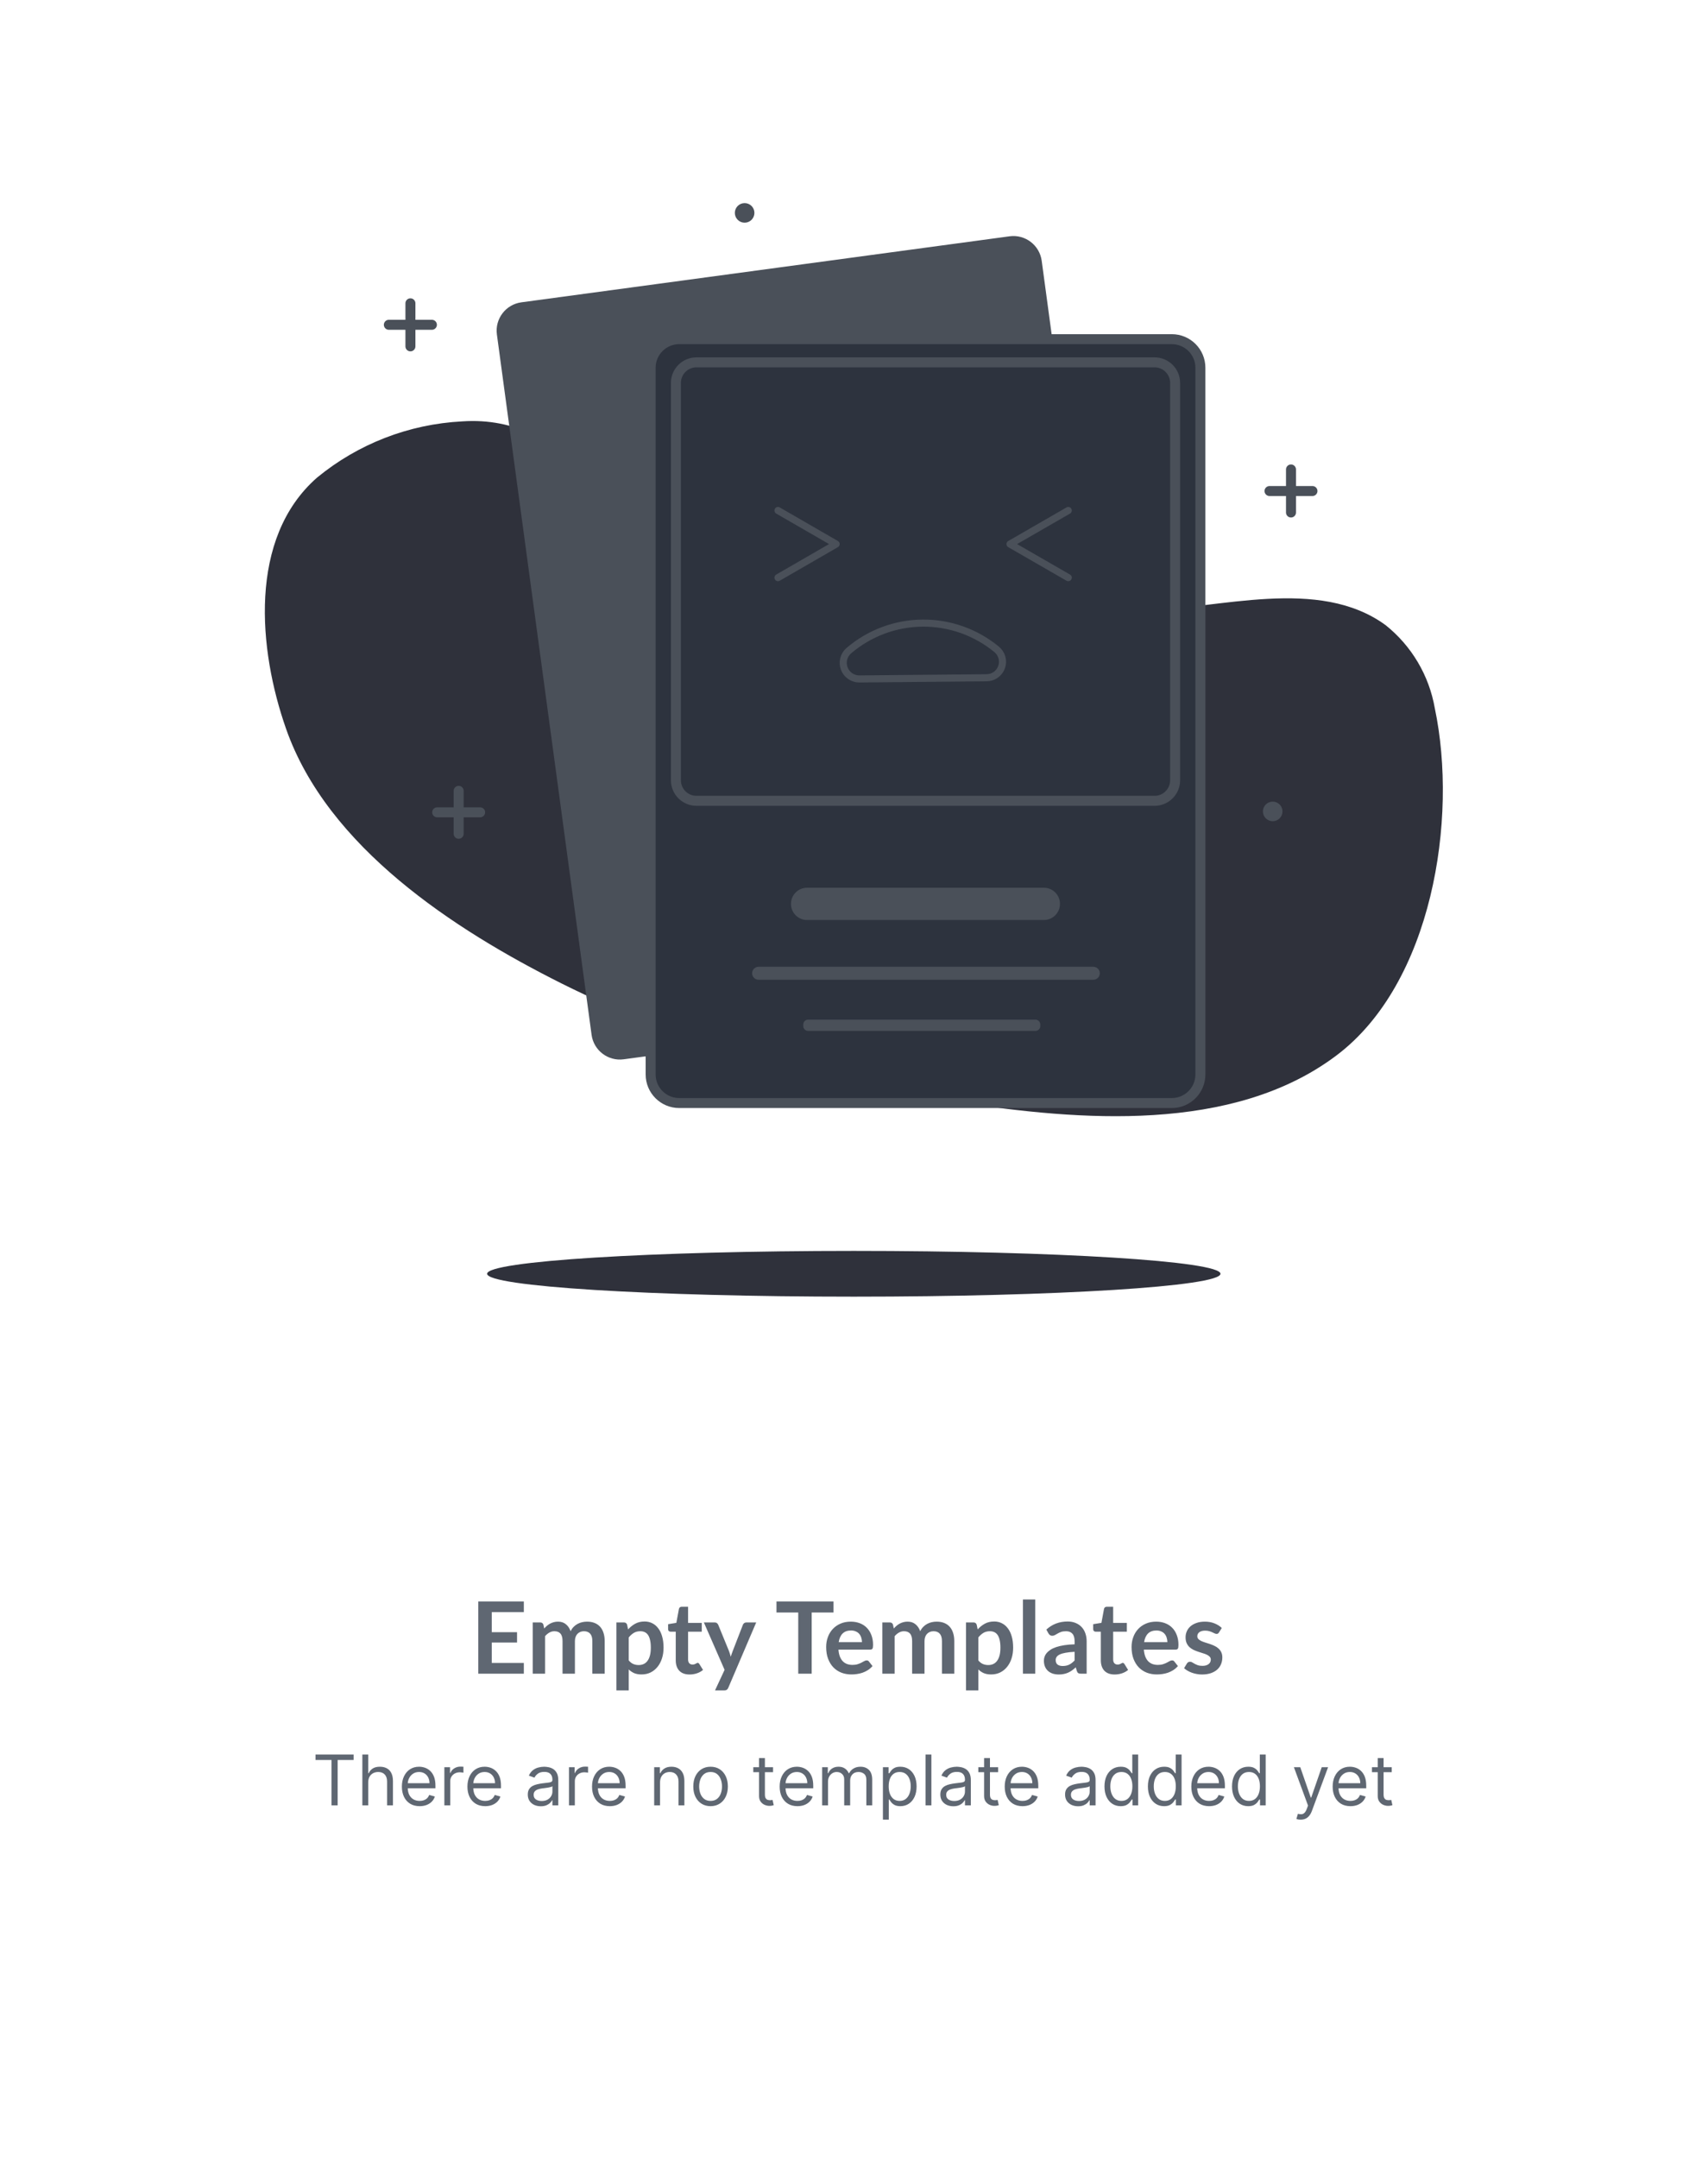<svg width="171" height="216" viewBox="0 0 171 216" fill="none" xmlns="http://www.w3.org/2000/svg">
<path d="M129.25 46.99V51.3" stroke="#4A5059" stroke-linecap="round" stroke-linejoin="round"/>
<path d="M127.1 49.15H131.4" stroke="#4A5059" stroke-linecap="round" stroke-linejoin="round"/>
<path d="M41.09 30.36V34.67" stroke="#4A5059" stroke-linecap="round" stroke-linejoin="round"/>
<path d="M38.93 32.51H43.24" stroke="#4A5059" stroke-linecap="round" stroke-linejoin="round"/>
<path d="M74.55 22.29C75.091 22.29 75.53 21.851 75.53 21.31C75.53 20.769 75.091 20.33 74.55 20.33C74.009 20.33 73.57 20.769 73.57 21.31C73.57 21.851 74.009 22.29 74.55 22.29Z" fill="#4A5059"/>
<path d="M105.97 61.25C97.59 61.25 89.08 60.92 81.11 58.7C73.29 56.5 66.15 52.32 59.71 47.5C55.51 44.32 51.71 41.8 46.26 42.18C40.947 42.454 35.861 44.423 31.75 47.8C24.82 53.86 25.87 65.07 28.64 72.95C32.8 84.82 45.5 93.07 56.22 98.44C68.65 104.65 82.3 108.26 96 110.33C108 112.16 123.41 113.48 133.81 105.64C143.37 98.44 145.99 82 143.65 70.9C143.081 67.619 141.331 64.659 138.73 62.58C132.02 57.67 122.02 60.95 114.48 61.11C111.68 61.17 108.83 61.24 105.97 61.25Z" fill="#272933" fill-opacity="0.96"/>
<path d="M85.48 129.79C105.754 129.79 122.19 128.765 122.19 127.5C122.19 126.235 105.754 125.21 85.48 125.21C65.206 125.21 48.77 126.235 48.77 127.5C48.77 128.765 65.206 129.79 85.48 129.79Z" fill="#272933" fill-opacity="0.96"/>
<path d="M101.075 23.653L52.199 30.261C50.634 30.473 49.537 31.913 49.748 33.478L59.227 103.58C59.438 105.146 60.879 106.243 62.444 106.031L111.319 99.423C112.884 99.212 113.982 97.771 113.77 96.206L104.292 26.104C104.08 24.538 102.64 23.441 101.075 23.653Z" fill="#4A5059"/>
<path d="M117.32 33.95H68C66.421 33.95 65.14 35.23 65.14 36.81V107.55C65.14 109.129 66.421 110.41 68 110.41H117.32C118.9 110.41 120.18 109.129 120.18 107.55V36.81C120.18 35.23 118.9 33.95 117.32 33.95Z" fill="#2D333E" stroke="#4A5059" stroke-miterlimit="10"/>
<path d="M104.51 88.86H80.8C79.911 88.86 79.19 89.581 79.19 90.47V90.48C79.19 91.369 79.911 92.09 80.8 92.09H104.51C105.399 92.09 106.12 91.369 106.12 90.48V90.47C106.12 89.581 105.399 88.86 104.51 88.86Z" fill="#4A5059"/>
<path d="M103.66 102.06H80.91C80.639 102.06 80.42 102.279 80.42 102.55V102.7C80.42 102.971 80.639 103.19 80.91 103.19H103.66C103.931 103.19 104.15 102.971 104.15 102.7V102.55C104.15 102.279 103.931 102.06 103.66 102.06Z" fill="#4A5059"/>
<path d="M109.46 96.77H75.95C75.591 96.77 75.3 97.061 75.3 97.42C75.3 97.779 75.591 98.07 75.95 98.07H109.46C109.819 98.07 110.11 97.779 110.11 97.42C110.11 97.061 109.819 96.77 109.46 96.77Z" fill="#4A5059"/>
<path d="M115.59 36.27H69.73C68.592 36.27 67.67 37.192 67.67 38.33V78.1C67.67 79.238 68.592 80.16 69.73 80.16H115.59C116.728 80.16 117.65 79.238 117.65 78.1V38.33C117.65 37.192 116.728 36.27 115.59 36.27Z" fill="#2D333E" stroke="#4A5059" stroke-miterlimit="10"/>
<path d="M98.78 67.84C99.109 67.838 99.43 67.734 99.698 67.543C99.966 67.351 100.169 67.082 100.278 66.772C100.387 66.461 100.398 66.124 100.309 65.807C100.22 65.49 100.035 65.208 99.78 65C97.692 63.278 95.063 62.347 92.356 62.371C89.65 62.395 87.038 63.371 84.98 65.13C84.73 65.345 84.553 65.631 84.471 65.951C84.389 66.27 84.407 66.606 84.523 66.915C84.638 67.223 84.846 67.489 85.117 67.676C85.388 67.863 85.71 67.962 86.04 67.96L98.78 67.84Z" stroke="#4A5059" stroke-width="0.71" stroke-linecap="round" stroke-linejoin="round"/>
<path d="M106.95 57.82L101.12 54.46L106.95 51.1" stroke="#4A5059" stroke-width="0.71" stroke-linecap="round" stroke-linejoin="round"/>
<path d="M77.89 57.82L83.71 54.46L77.89 51.1" stroke="#4A5059" stroke-width="0.71" stroke-linecap="round" stroke-linejoin="round"/>
<path d="M45.92 79.16V83.46" stroke="#4A5059" stroke-linecap="round" stroke-linejoin="round"/>
<path d="M43.77 81.31H48.07" stroke="#4A5059" stroke-linecap="round" stroke-linejoin="round"/>
<path d="M127.42 82.2C127.961 82.2 128.4 81.761 128.4 81.22C128.4 80.679 127.961 80.24 127.42 80.24C126.879 80.24 126.44 80.679 126.44 81.22C126.44 81.761 126.879 82.2 127.42 82.2Z" fill="#4A5059"/>
<path d="M49.235 161.37V163.375H51.765V164.41H49.235V166.455H52.445V167.53H47.885V160.3H52.445V161.37H49.235ZM53.334 167.53V162.4H54.09C54.249 162.4 54.355 162.475 54.404 162.625L54.484 163.005C54.575 162.905 54.668 162.813 54.764 162.73C54.864 162.647 54.969 162.575 55.08 162.515C55.193 162.455 55.313 162.408 55.44 162.375C55.569 162.338 55.711 162.32 55.864 162.32C56.188 162.32 56.453 162.408 56.66 162.585C56.87 162.758 57.026 162.99 57.13 163.28C57.209 163.11 57.309 162.965 57.429 162.845C57.55 162.722 57.681 162.622 57.825 162.545C57.968 162.468 58.12 162.412 58.279 162.375C58.443 162.338 58.606 162.32 58.77 162.32C59.053 162.32 59.304 162.363 59.525 162.45C59.745 162.537 59.929 162.663 60.08 162.83C60.23 162.997 60.343 163.2 60.419 163.44C60.499 163.68 60.539 163.955 60.539 164.265V167.53H59.304V164.265C59.304 163.938 59.233 163.693 59.09 163.53C58.946 163.363 58.736 163.28 58.459 163.28C58.333 163.28 58.215 163.302 58.105 163.345C57.998 163.388 57.903 163.452 57.819 163.535C57.739 163.615 57.676 163.717 57.63 163.84C57.583 163.963 57.559 164.105 57.559 164.265V167.53H56.319V164.265C56.319 163.922 56.249 163.672 56.109 163.515C55.973 163.358 55.771 163.28 55.505 163.28C55.325 163.28 55.156 163.325 54.999 163.415C54.846 163.502 54.703 163.622 54.569 163.775V167.53H53.334ZM62.948 166.2C63.088 166.37 63.24 166.49 63.403 166.56C63.57 166.63 63.75 166.665 63.943 166.665C64.13 166.665 64.298 166.63 64.448 166.56C64.598 166.49 64.725 166.383 64.828 166.24C64.935 166.097 65.017 165.917 65.073 165.7C65.13 165.48 65.158 165.222 65.158 164.925C65.158 164.625 65.133 164.372 65.083 164.165C65.037 163.955 64.968 163.785 64.878 163.655C64.788 163.525 64.678 163.43 64.548 163.37C64.422 163.31 64.277 163.28 64.113 163.28C63.857 163.28 63.638 163.335 63.458 163.445C63.278 163.552 63.108 163.703 62.948 163.9V166.2ZM62.883 163.1C63.093 162.863 63.332 162.672 63.598 162.525C63.865 162.378 64.178 162.305 64.538 162.305C64.818 162.305 65.073 162.363 65.303 162.48C65.537 162.597 65.737 162.767 65.903 162.99C66.073 163.21 66.203 163.483 66.293 163.81C66.387 164.133 66.433 164.505 66.433 164.925C66.433 165.308 66.382 165.663 66.278 165.99C66.175 166.317 66.027 166.6 65.833 166.84C65.643 167.08 65.412 167.268 65.138 167.405C64.868 167.538 64.565 167.605 64.228 167.605C63.942 167.605 63.697 167.562 63.493 167.475C63.29 167.385 63.108 167.262 62.948 167.105V169.205H61.713V162.4H62.468C62.628 162.4 62.733 162.475 62.783 162.625L62.883 163.1ZM69.039 167.61C68.592 167.61 68.249 167.485 68.009 167.235C67.772 166.982 67.654 166.633 67.654 166.19V163.325H67.129C67.062 163.325 67.005 163.303 66.959 163.26C66.912 163.217 66.889 163.152 66.889 163.065V162.575L67.714 162.44L67.974 161.04C67.99 160.973 68.022 160.922 68.069 160.885C68.115 160.848 68.175 160.83 68.249 160.83H68.889V162.445H70.259V163.325H68.889V166.105C68.889 166.265 68.927 166.39 69.004 166.48C69.084 166.57 69.192 166.615 69.329 166.615C69.405 166.615 69.469 166.607 69.519 166.59C69.572 166.57 69.617 166.55 69.654 166.53C69.694 166.51 69.729 166.492 69.759 166.475C69.789 166.455 69.819 166.445 69.849 166.445C69.885 166.445 69.915 166.455 69.939 166.475C69.962 166.492 69.987 166.518 70.014 166.555L70.384 167.155C70.204 167.305 69.997 167.418 69.764 167.495C69.53 167.572 69.289 167.61 69.039 167.61ZM75.709 162.4L72.914 168.94C72.878 169.027 72.829 169.092 72.769 169.135C72.713 169.182 72.624 169.205 72.504 169.205H71.584L72.544 167.145L70.469 162.4H71.554C71.651 162.4 71.726 162.423 71.779 162.47C71.836 162.517 71.878 162.57 71.904 162.63L72.994 165.29C73.031 165.38 73.061 165.47 73.084 165.56C73.111 165.65 73.136 165.742 73.159 165.835C73.189 165.742 73.219 165.65 73.249 165.56C73.279 165.467 73.313 165.375 73.349 165.285L74.379 162.63C74.406 162.563 74.449 162.508 74.509 162.465C74.573 162.422 74.643 162.4 74.719 162.4H75.709ZM83.443 161.405H81.263V167.53H79.918V161.405H77.738V160.3H83.443V161.405ZM86.298 164.375C86.298 164.215 86.274 164.065 86.228 163.925C86.184 163.782 86.118 163.657 86.028 163.55C85.938 163.443 85.823 163.36 85.683 163.3C85.546 163.237 85.386 163.205 85.203 163.205C84.846 163.205 84.564 163.307 84.358 163.51C84.154 163.713 84.024 164.002 83.968 164.375H86.298ZM83.943 165.12C83.963 165.383 84.009 165.612 84.083 165.805C84.156 165.995 84.253 166.153 84.373 166.28C84.493 166.403 84.634 166.497 84.798 166.56C84.964 166.62 85.148 166.65 85.348 166.65C85.548 166.65 85.719 166.627 85.863 166.58C86.009 166.533 86.136 166.482 86.243 166.425C86.353 166.368 86.448 166.317 86.528 166.27C86.611 166.223 86.691 166.2 86.768 166.2C86.871 166.2 86.948 166.238 86.998 166.315L87.353 166.765C87.216 166.925 87.063 167.06 86.893 167.17C86.723 167.277 86.544 167.363 86.358 167.43C86.174 167.493 85.986 167.538 85.793 167.565C85.603 167.592 85.418 167.605 85.238 167.605C84.881 167.605 84.549 167.547 84.243 167.43C83.936 167.31 83.669 167.135 83.443 166.905C83.216 166.672 83.038 166.385 82.908 166.045C82.778 165.702 82.713 165.305 82.713 164.855C82.713 164.505 82.769 164.177 82.883 163.87C82.996 163.56 83.158 163.292 83.368 163.065C83.581 162.835 83.839 162.653 84.143 162.52C84.449 162.387 84.794 162.32 85.178 162.32C85.501 162.32 85.799 162.372 86.073 162.475C86.346 162.578 86.581 162.73 86.778 162.93C86.974 163.127 87.128 163.37 87.238 163.66C87.351 163.947 87.408 164.275 87.408 164.645C87.408 164.832 87.388 164.958 87.348 165.025C87.308 165.088 87.231 165.12 87.118 165.12H83.943ZM88.335 167.53V162.4H89.09C89.249 162.4 89.355 162.475 89.404 162.625L89.484 163.005C89.575 162.905 89.668 162.813 89.764 162.73C89.865 162.647 89.969 162.575 90.079 162.515C90.193 162.455 90.313 162.408 90.439 162.375C90.57 162.338 90.711 162.32 90.865 162.32C91.188 162.32 91.453 162.408 91.659 162.585C91.87 162.758 92.026 162.99 92.129 163.28C92.21 163.11 92.309 162.965 92.43 162.845C92.549 162.722 92.681 162.622 92.825 162.545C92.968 162.468 93.12 162.412 93.279 162.375C93.443 162.338 93.606 162.32 93.769 162.32C94.053 162.32 94.305 162.363 94.525 162.45C94.745 162.537 94.93 162.663 95.079 162.83C95.23 162.997 95.343 163.2 95.419 163.44C95.499 163.68 95.54 163.955 95.54 164.265V167.53H94.305V164.265C94.305 163.938 94.233 163.693 94.09 163.53C93.946 163.363 93.736 163.28 93.46 163.28C93.333 163.28 93.215 163.302 93.105 163.345C92.998 163.388 92.903 163.452 92.82 163.535C92.74 163.615 92.676 163.717 92.629 163.84C92.583 163.963 92.559 164.105 92.559 164.265V167.53H91.32V164.265C91.32 163.922 91.249 163.672 91.109 163.515C90.973 163.358 90.771 163.28 90.504 163.28C90.325 163.28 90.156 163.325 89.999 163.415C89.846 163.502 89.703 163.622 89.57 163.775V167.53H88.335ZM97.948 166.2C98.088 166.37 98.24 166.49 98.403 166.56C98.57 166.63 98.75 166.665 98.943 166.665C99.13 166.665 99.298 166.63 99.448 166.56C99.598 166.49 99.725 166.383 99.828 166.24C99.935 166.097 100.017 165.917 100.073 165.7C100.13 165.48 100.158 165.222 100.158 164.925C100.158 164.625 100.133 164.372 100.083 164.165C100.037 163.955 99.968 163.785 99.878 163.655C99.788 163.525 99.678 163.43 99.548 163.37C99.422 163.31 99.277 163.28 99.113 163.28C98.857 163.28 98.638 163.335 98.458 163.445C98.278 163.552 98.108 163.703 97.948 163.9V166.2ZM97.883 163.1C98.093 162.863 98.332 162.672 98.598 162.525C98.865 162.378 99.178 162.305 99.538 162.305C99.818 162.305 100.073 162.363 100.303 162.48C100.537 162.597 100.737 162.767 100.903 162.99C101.073 163.21 101.203 163.483 101.293 163.81C101.387 164.133 101.433 164.505 101.433 164.925C101.433 165.308 101.382 165.663 101.278 165.99C101.175 166.317 101.027 166.6 100.833 166.84C100.643 167.08 100.412 167.268 100.138 167.405C99.868 167.538 99.565 167.605 99.228 167.605C98.942 167.605 98.697 167.562 98.493 167.475C98.29 167.385 98.108 167.262 97.948 167.105V169.205H96.713V162.4H97.468C97.628 162.4 97.733 162.475 97.783 162.625L97.883 163.1ZM103.647 160.1V167.53H102.412V160.1H103.647ZM107.587 165.34C107.231 165.357 106.931 165.388 106.687 165.435C106.444 165.478 106.249 165.535 106.102 165.605C105.956 165.675 105.851 165.757 105.787 165.85C105.724 165.943 105.692 166.045 105.692 166.155C105.692 166.372 105.756 166.527 105.882 166.62C106.012 166.713 106.181 166.76 106.387 166.76C106.641 166.76 106.859 166.715 107.042 166.625C107.229 166.532 107.411 166.392 107.587 166.205V165.34ZM104.757 163.115C105.347 162.575 106.057 162.305 106.887 162.305C107.187 162.305 107.456 162.355 107.692 162.455C107.929 162.552 108.129 162.688 108.292 162.865C108.456 163.038 108.579 163.247 108.662 163.49C108.749 163.733 108.792 164 108.792 164.29V167.53H108.232C108.116 167.53 108.026 167.513 107.962 167.48C107.899 167.443 107.849 167.372 107.812 167.265L107.702 166.895C107.572 167.012 107.446 167.115 107.322 167.205C107.199 167.292 107.071 167.365 106.937 167.425C106.804 167.485 106.661 167.53 106.507 167.56C106.357 167.593 106.191 167.61 106.007 167.61C105.791 167.61 105.591 167.582 105.407 167.525C105.224 167.465 105.066 167.377 104.932 167.26C104.799 167.143 104.696 166.998 104.622 166.825C104.549 166.652 104.512 166.45 104.512 166.22C104.512 166.09 104.534 165.962 104.577 165.835C104.621 165.705 104.691 165.582 104.787 165.465C104.887 165.348 105.016 165.238 105.172 165.135C105.329 165.032 105.521 164.942 105.747 164.865C105.977 164.788 106.244 164.727 106.547 164.68C106.851 164.63 107.197 164.6 107.587 164.59V164.29C107.587 163.947 107.514 163.693 107.367 163.53C107.221 163.363 107.009 163.28 106.732 163.28C106.532 163.28 106.366 163.303 106.232 163.35C106.102 163.397 105.987 163.45 105.887 163.51C105.787 163.567 105.696 163.618 105.612 163.665C105.532 163.712 105.442 163.735 105.342 163.735C105.256 163.735 105.182 163.713 105.122 163.67C105.062 163.623 105.014 163.57 104.977 163.51L104.757 163.115ZM111.597 167.61C111.151 167.61 110.807 167.485 110.567 167.235C110.331 166.982 110.212 166.633 110.212 166.19V163.325H109.687C109.621 163.325 109.564 163.303 109.517 163.26C109.471 163.217 109.447 163.152 109.447 163.065V162.575L110.272 162.44L110.532 161.04C110.549 160.973 110.581 160.922 110.627 160.885C110.674 160.848 110.734 160.83 110.807 160.83H111.447V162.445H112.817V163.325H111.447V166.105C111.447 166.265 111.486 166.39 111.562 166.48C111.642 166.57 111.751 166.615 111.887 166.615C111.964 166.615 112.027 166.607 112.077 166.59C112.131 166.57 112.176 166.55 112.212 166.53C112.252 166.51 112.287 166.492 112.317 166.475C112.347 166.455 112.377 166.445 112.407 166.445C112.444 166.445 112.474 166.455 112.497 166.475C112.521 166.492 112.546 166.518 112.572 166.555L112.942 167.155C112.762 167.305 112.556 167.418 112.322 167.495C112.089 167.572 111.847 167.61 111.597 167.61ZM116.874 164.375C116.874 164.215 116.851 164.065 116.804 163.925C116.761 163.782 116.694 163.657 116.604 163.55C116.514 163.443 116.399 163.36 116.259 163.3C116.122 163.237 115.962 163.205 115.779 163.205C115.422 163.205 115.141 163.307 114.934 163.51C114.731 163.713 114.601 164.002 114.544 164.375H116.874ZM114.519 165.12C114.539 165.383 114.586 165.612 114.659 165.805C114.732 165.995 114.829 166.153 114.949 166.28C115.069 166.403 115.211 166.497 115.374 166.56C115.541 166.62 115.724 166.65 115.924 166.65C116.124 166.65 116.296 166.627 116.439 166.58C116.586 166.533 116.712 166.482 116.819 166.425C116.929 166.368 117.024 166.317 117.104 166.27C117.187 166.223 117.267 166.2 117.344 166.2C117.447 166.2 117.524 166.238 117.574 166.315L117.929 166.765C117.792 166.925 117.639 167.06 117.469 167.17C117.299 167.277 117.121 167.363 116.934 167.43C116.751 167.493 116.562 167.538 116.369 167.565C116.179 167.592 115.994 167.605 115.814 167.605C115.457 167.605 115.126 167.547 114.819 167.43C114.512 167.31 114.246 167.135 114.019 166.905C113.792 166.672 113.614 166.385 113.484 166.045C113.354 165.702 113.289 165.305 113.289 164.855C113.289 164.505 113.346 164.177 113.459 163.87C113.572 163.56 113.734 163.292 113.944 163.065C114.157 162.835 114.416 162.653 114.719 162.52C115.026 162.387 115.371 162.32 115.754 162.32C116.077 162.32 116.376 162.372 116.649 162.475C116.922 162.578 117.157 162.73 117.354 162.93C117.551 163.127 117.704 163.37 117.814 163.66C117.927 163.947 117.984 164.275 117.984 164.645C117.984 164.832 117.964 164.958 117.924 165.025C117.884 165.088 117.807 165.12 117.694 165.12H114.519ZM122.041 163.4C122.007 163.453 121.972 163.492 121.936 163.515C121.899 163.535 121.852 163.545 121.796 163.545C121.736 163.545 121.671 163.528 121.601 163.495C121.534 163.462 121.456 163.425 121.366 163.385C121.276 163.342 121.172 163.303 121.056 163.27C120.942 163.237 120.807 163.22 120.651 163.22C120.407 163.22 120.216 163.272 120.076 163.375C119.939 163.478 119.871 163.613 119.871 163.78C119.871 163.89 119.906 163.983 119.976 164.06C120.049 164.133 120.144 164.198 120.261 164.255C120.381 164.312 120.516 164.363 120.666 164.41C120.816 164.453 120.967 164.502 121.121 164.555C121.277 164.608 121.431 164.67 121.581 164.74C121.731 164.807 121.864 164.893 121.981 165C122.101 165.103 122.196 165.228 122.266 165.375C122.339 165.522 122.376 165.698 122.376 165.905C122.376 166.152 122.331 166.38 122.241 166.59C122.154 166.797 122.024 166.977 121.851 167.13C121.677 167.28 121.462 167.398 121.206 167.485C120.952 167.568 120.659 167.61 120.326 167.61C120.149 167.61 119.976 167.593 119.806 167.56C119.639 167.53 119.477 167.487 119.321 167.43C119.167 167.373 119.024 167.307 118.891 167.23C118.761 167.153 118.646 167.07 118.546 166.98L118.831 166.51C118.867 166.453 118.911 166.41 118.961 166.38C119.011 166.35 119.074 166.335 119.151 166.335C119.227 166.335 119.299 166.357 119.366 166.4C119.436 166.443 119.516 166.49 119.606 166.54C119.696 166.59 119.801 166.637 119.921 166.68C120.044 166.723 120.199 166.745 120.386 166.745C120.532 166.745 120.657 166.728 120.761 166.695C120.867 166.658 120.954 166.612 121.021 166.555C121.091 166.498 121.141 166.433 121.171 166.36C121.204 166.283 121.221 166.205 121.221 166.125C121.221 166.005 121.184 165.907 121.111 165.83C121.041 165.753 120.946 165.687 120.826 165.63C120.709 165.573 120.574 165.523 120.421 165.48C120.271 165.433 120.116 165.383 119.956 165.33C119.799 165.277 119.644 165.215 119.491 165.145C119.341 165.072 119.206 164.98 119.086 164.87C118.969 164.76 118.874 164.625 118.801 164.465C118.731 164.305 118.696 164.112 118.696 163.885C118.696 163.675 118.737 163.475 118.821 163.285C118.904 163.095 119.026 162.93 119.186 162.79C119.349 162.647 119.551 162.533 119.791 162.45C120.034 162.363 120.314 162.32 120.631 162.32C120.984 162.32 121.306 162.378 121.596 162.495C121.886 162.612 122.127 162.765 122.321 162.955L122.041 163.4Z" fill="#5F6772"/>
<path d="M31.588 176.166V175.619H35.406V176.166H33.805V180.71H33.189V176.166H31.588ZM36.865 178.413V180.71H36.278V175.619H36.865V177.488H36.914C37.004 177.291 37.138 177.135 37.317 177.019C37.498 176.901 37.738 176.842 38.038 176.842C38.298 176.842 38.526 176.894 38.722 176.999C38.917 177.101 39.069 177.26 39.177 177.473C39.286 177.686 39.341 177.956 39.341 178.284V180.71H38.754V178.324C38.754 178.02 38.675 177.786 38.518 177.62C38.362 177.453 38.146 177.369 37.869 177.369C37.677 177.369 37.505 177.41 37.352 177.491C37.201 177.572 37.082 177.691 36.994 177.846C36.908 178.002 36.865 178.191 36.865 178.413ZM42.015 180.79C41.647 180.79 41.33 180.708 41.063 180.546C40.797 180.382 40.593 180.153 40.449 179.86C40.306 179.565 40.235 179.222 40.235 178.831C40.235 178.44 40.306 178.095 40.449 177.797C40.593 177.497 40.793 177.263 41.05 177.096C41.309 176.927 41.61 176.842 41.955 176.842C42.154 176.842 42.35 176.875 42.544 176.941C42.738 177.008 42.915 177.116 43.074 177.265C43.233 177.412 43.36 177.608 43.454 177.851C43.548 178.095 43.596 178.395 43.596 178.751V179H40.653V178.493H42.999C42.999 178.277 42.956 178.085 42.87 177.916C42.785 177.747 42.664 177.613 42.507 177.516C42.351 177.418 42.167 177.369 41.955 177.369C41.721 177.369 41.519 177.427 41.349 177.543C41.179 177.657 41.049 177.807 40.958 177.991C40.867 178.174 40.822 178.372 40.822 178.582V178.92C40.822 179.209 40.871 179.453 40.971 179.653C41.072 179.852 41.212 180.004 41.391 180.108C41.57 180.211 41.778 180.263 42.015 180.263C42.169 180.263 42.308 180.241 42.432 180.198C42.558 180.153 42.667 180.087 42.758 179.999C42.849 179.91 42.92 179.799 42.969 179.666L43.536 179.825C43.476 180.017 43.376 180.186 43.235 180.332C43.094 180.476 42.92 180.589 42.713 180.67C42.506 180.75 42.273 180.79 42.015 180.79ZM44.488 180.71V176.892H45.055V177.468H45.095C45.164 177.28 45.29 177.126 45.472 177.009C45.655 176.891 45.86 176.832 46.089 176.832C46.132 176.832 46.186 176.833 46.251 176.835C46.315 176.836 46.364 176.839 46.397 176.842V177.439C46.377 177.434 46.332 177.426 46.261 177.416C46.191 177.405 46.117 177.399 46.039 177.399C45.854 177.399 45.688 177.438 45.542 177.516C45.398 177.592 45.284 177.698 45.199 177.834C45.116 177.968 45.075 178.121 45.075 178.294V180.71H44.488ZM48.577 180.79C48.209 180.79 47.892 180.708 47.625 180.546C47.36 180.382 47.155 180.153 47.011 179.86C46.869 179.565 46.797 179.222 46.797 178.831C46.797 178.44 46.869 178.095 47.011 177.797C47.155 177.497 47.356 177.263 47.613 177.096C47.871 176.927 48.173 176.842 48.518 176.842C48.716 176.842 48.913 176.875 49.107 176.941C49.301 177.008 49.477 177.116 49.636 177.265C49.795 177.412 49.922 177.608 50.017 177.851C50.111 178.095 50.158 178.395 50.158 178.751V179H47.215V178.493H49.562C49.562 178.277 49.519 178.085 49.432 177.916C49.348 177.747 49.227 177.613 49.069 177.516C48.914 177.418 48.73 177.369 48.518 177.369C48.284 177.369 48.082 177.427 47.911 177.543C47.742 177.657 47.612 177.807 47.521 177.991C47.43 178.174 47.384 178.372 47.384 178.582V178.92C47.384 179.209 47.434 179.453 47.533 179.653C47.634 179.852 47.774 180.004 47.953 180.108C48.132 180.211 48.34 180.263 48.577 180.263C48.731 180.263 48.871 180.241 48.995 180.198C49.121 180.153 49.229 180.087 49.321 179.999C49.412 179.91 49.482 179.799 49.532 179.666L50.099 179.825C50.039 180.017 49.939 180.186 49.798 180.332C49.657 180.476 49.483 180.589 49.276 180.67C49.069 180.75 48.836 180.79 48.577 180.79ZM54.143 180.799C53.901 180.799 53.681 180.754 53.484 180.663C53.287 180.57 53.13 180.437 53.014 180.263C52.898 180.087 52.84 179.875 52.84 179.626C52.84 179.407 52.883 179.23 52.97 179.094C53.056 178.957 53.171 178.849 53.315 178.771C53.459 178.693 53.618 178.635 53.792 178.597C53.968 178.557 54.145 178.526 54.322 178.503C54.554 178.473 54.742 178.45 54.886 178.435C55.032 178.419 55.138 178.392 55.204 178.353C55.272 178.315 55.306 178.249 55.306 178.155V178.135C55.306 177.889 55.239 177.699 55.105 177.563C54.972 177.427 54.771 177.359 54.501 177.359C54.221 177.359 54.001 177.42 53.842 177.543C53.683 177.666 53.571 177.797 53.507 177.936L52.95 177.737C53.049 177.505 53.182 177.324 53.347 177.195C53.515 177.064 53.697 176.973 53.894 176.922C54.093 176.869 54.289 176.842 54.481 176.842C54.604 176.842 54.745 176.857 54.904 176.887C55.064 176.915 55.219 176.974 55.368 177.063C55.519 177.153 55.644 177.288 55.744 177.468C55.843 177.649 55.893 177.891 55.893 178.194V180.71H55.306V180.193H55.276C55.237 180.276 55.17 180.364 55.078 180.459C54.985 180.553 54.861 180.634 54.707 180.7C54.553 180.766 54.365 180.799 54.143 180.799ZM54.232 180.272C54.464 180.272 54.66 180.227 54.819 180.136C54.98 180.045 55.101 179.927 55.182 179.783C55.265 179.639 55.306 179.487 55.306 179.328V178.791C55.281 178.821 55.227 178.848 55.142 178.873C55.059 178.896 54.963 178.917 54.854 178.935C54.746 178.952 54.641 178.967 54.538 178.98C54.437 178.991 54.355 179.001 54.292 179.01C54.14 179.03 53.997 179.062 53.864 179.107C53.734 179.15 53.627 179.215 53.546 179.303C53.467 179.389 53.427 179.507 53.427 179.656C53.427 179.86 53.502 180.014 53.653 180.118C53.806 180.221 53.999 180.272 54.232 180.272ZM56.964 180.71V176.892H57.531V177.468H57.57C57.64 177.28 57.766 177.126 57.948 177.009C58.13 176.891 58.336 176.832 58.565 176.832C58.608 176.832 58.661 176.833 58.726 176.835C58.791 176.836 58.84 176.839 58.873 176.842V177.439C58.853 177.434 58.807 177.426 58.736 177.416C58.666 177.405 58.593 177.399 58.515 177.399C58.329 177.399 58.163 177.438 58.018 177.516C57.873 177.592 57.759 177.698 57.675 177.834C57.592 177.968 57.55 178.121 57.55 178.294V180.71H56.964ZM61.053 180.79C60.685 180.79 60.368 180.708 60.101 180.546C59.836 180.382 59.631 180.153 59.487 179.86C59.344 179.565 59.273 179.222 59.273 178.831C59.273 178.44 59.344 178.095 59.487 177.797C59.631 177.497 59.831 177.263 60.088 177.096C60.347 176.927 60.648 176.842 60.993 176.842C61.192 176.842 61.388 176.875 61.582 176.941C61.776 177.008 61.953 177.116 62.112 177.265C62.271 177.412 62.398 177.608 62.492 177.851C62.587 178.095 62.634 178.395 62.634 178.751V179H59.691V178.493H62.037C62.037 178.277 61.994 178.085 61.908 177.916C61.823 177.747 61.702 177.613 61.545 177.516C61.389 177.418 61.205 177.369 60.993 177.369C60.76 177.369 60.557 177.427 60.387 177.543C60.218 177.657 60.087 177.807 59.996 177.991C59.905 178.174 59.86 178.372 59.86 178.582V178.92C59.86 179.209 59.909 179.453 60.009 179.653C60.11 179.852 60.25 180.004 60.429 180.108C60.608 180.211 60.816 180.263 61.053 180.263C61.207 180.263 61.346 180.241 61.47 180.198C61.596 180.153 61.705 180.087 61.796 179.999C61.887 179.91 61.958 179.799 62.007 179.666L62.574 179.825C62.514 180.017 62.414 180.186 62.273 180.332C62.133 180.476 61.959 180.589 61.751 180.67C61.544 180.75 61.311 180.79 61.053 180.79ZM66.082 178.413V180.71H65.495V176.892H66.062V177.488H66.111C66.201 177.294 66.337 177.139 66.519 177.021C66.701 176.902 66.937 176.842 67.225 176.842C67.484 176.842 67.71 176.895 67.904 177.001C68.098 177.106 68.248 177.265 68.356 177.478C68.464 177.691 68.518 177.959 68.518 178.284V180.71H67.931V178.324C67.931 178.024 67.853 177.79 67.697 177.623C67.542 177.454 67.328 177.369 67.056 177.369C66.869 177.369 66.701 177.41 66.554 177.491C66.408 177.572 66.293 177.691 66.208 177.846C66.124 178.002 66.082 178.191 66.082 178.413ZM71.141 180.79C70.796 180.79 70.494 180.707 70.234 180.543C69.975 180.379 69.773 180.15 69.627 179.855C69.483 179.56 69.411 179.215 69.411 178.821C69.411 178.423 69.483 178.076 69.627 177.779C69.773 177.483 69.975 177.252 70.234 177.088C70.494 176.924 70.796 176.842 71.141 176.842C71.486 176.842 71.787 176.924 72.046 177.088C72.306 177.252 72.508 177.483 72.652 177.779C72.798 178.076 72.871 178.423 72.871 178.821C72.871 179.215 72.798 179.56 72.652 179.855C72.508 180.15 72.306 180.379 72.046 180.543C71.787 180.707 71.486 180.79 71.141 180.79ZM71.141 180.263C71.403 180.263 71.618 180.195 71.787 180.061C71.956 179.927 72.081 179.75 72.162 179.532C72.244 179.313 72.284 179.076 72.284 178.821C72.284 178.566 72.244 178.328 72.162 178.107C72.081 177.887 71.956 177.709 71.787 177.573C71.618 177.437 71.403 177.369 71.141 177.369C70.879 177.369 70.663 177.437 70.495 177.573C70.326 177.709 70.2 177.887 70.119 178.107C70.038 178.328 69.997 178.566 69.997 178.821C69.997 179.076 70.038 179.313 70.119 179.532C70.2 179.75 70.326 179.927 70.495 180.061C70.663 180.195 70.879 180.263 71.141 180.263ZM77.396 176.892V177.389H75.417V176.892H77.396ZM75.994 175.977H76.58V179.616C76.58 179.782 76.604 179.906 76.652 179.989C76.702 180.07 76.765 180.125 76.841 180.153C76.919 180.18 77.001 180.193 77.087 180.193C77.152 180.193 77.205 180.19 77.246 180.183C77.288 180.175 77.321 180.168 77.346 180.163L77.465 180.69C77.425 180.705 77.37 180.72 77.299 180.735C77.228 180.751 77.137 180.76 77.028 180.76C76.862 180.76 76.7 180.724 76.541 180.653C76.383 180.582 76.252 180.473 76.148 180.327C76.045 180.181 75.994 179.997 75.994 179.775V175.977ZM79.838 180.79C79.47 180.79 79.153 180.708 78.886 180.546C78.621 180.382 78.416 180.153 78.272 179.86C78.129 179.565 78.058 179.222 78.058 178.831C78.058 178.44 78.129 178.095 78.272 177.797C78.416 177.497 78.617 177.263 78.874 177.096C79.132 176.927 79.434 176.842 79.778 176.842C79.977 176.842 80.174 176.875 80.368 176.941C80.561 177.008 80.738 177.116 80.897 177.265C81.056 177.412 81.183 177.608 81.277 177.851C81.372 178.095 81.419 178.395 81.419 178.751V179H78.476V178.493H80.822C80.822 178.277 80.779 178.085 80.693 177.916C80.609 177.747 80.488 177.613 80.33 177.516C80.174 177.418 79.99 177.369 79.778 177.369C79.545 177.369 79.343 177.427 79.172 177.543C79.003 177.657 78.873 177.807 78.781 177.991C78.69 178.174 78.645 178.372 78.645 178.582V178.92C78.645 179.209 78.695 179.453 78.794 179.653C78.895 179.852 79.035 180.004 79.214 180.108C79.393 180.211 79.601 180.263 79.838 180.263C79.992 180.263 80.131 180.241 80.256 180.198C80.382 180.153 80.49 180.087 80.581 179.999C80.672 179.91 80.743 179.799 80.793 179.666L81.359 179.825C81.3 180.017 81.199 180.186 81.058 180.332C80.918 180.476 80.744 180.589 80.537 180.67C80.329 180.75 80.097 180.79 79.838 180.79ZM82.311 180.71V176.892H82.878V177.488H82.928C83.007 177.285 83.136 177.126 83.313 177.014C83.49 176.899 83.703 176.842 83.952 176.842C84.204 176.842 84.413 176.899 84.581 177.014C84.75 177.126 84.882 177.285 84.976 177.488H85.016C85.114 177.291 85.26 177.135 85.456 177.019C85.651 176.901 85.886 176.842 86.159 176.842C86.501 176.842 86.78 176.949 86.997 177.163C87.214 177.375 87.323 177.705 87.323 178.155V180.71H86.736V178.155C86.736 177.873 86.659 177.671 86.505 177.551C86.351 177.43 86.169 177.369 85.96 177.369C85.692 177.369 85.484 177.45 85.337 177.613C85.189 177.773 85.115 177.977 85.115 178.224V180.71H84.519V178.095C84.519 177.878 84.448 177.703 84.307 177.57C84.167 177.436 83.985 177.369 83.763 177.369C83.611 177.369 83.468 177.41 83.335 177.491C83.205 177.572 83.099 177.685 83.017 177.829C82.938 177.971 82.898 178.136 82.898 178.324V180.71H82.311ZM88.395 182.142V176.892H88.962V177.498H89.032C89.075 177.432 89.134 177.348 89.211 177.245C89.289 177.14 89.4 177.048 89.544 176.966C89.69 176.883 89.887 176.842 90.135 176.842C90.457 176.842 90.74 176.922 90.986 177.083C91.231 177.244 91.422 177.472 91.56 177.767C91.697 178.062 91.766 178.41 91.766 178.811C91.766 179.215 91.697 179.566 91.56 179.862C91.422 180.157 91.232 180.386 90.988 180.548C90.744 180.709 90.463 180.79 90.145 180.79C89.9 180.79 89.704 180.749 89.556 180.668C89.409 180.585 89.295 180.491 89.216 180.387C89.136 180.281 89.075 180.193 89.032 180.123H88.982V182.142H88.395ZM88.972 178.801C88.972 179.089 89.014 179.344 89.099 179.564C89.183 179.783 89.307 179.954 89.469 180.079C89.632 180.201 89.831 180.263 90.066 180.263C90.311 180.263 90.516 180.198 90.68 180.069C90.846 179.938 90.97 179.762 91.053 179.542C91.137 179.32 91.179 179.073 91.179 178.801C91.179 178.532 91.138 178.29 91.055 178.075C90.974 177.858 90.85 177.686 90.685 177.56C90.521 177.433 90.314 177.369 90.066 177.369C89.827 177.369 89.627 177.43 89.464 177.551C89.302 177.67 89.179 177.837 89.096 178.053C89.013 178.266 88.972 178.516 88.972 178.801ZM93.248 175.619V180.71H92.661V175.619H93.248ZM95.446 180.799C95.204 180.799 94.984 180.754 94.787 180.663C94.59 180.57 94.433 180.437 94.317 180.263C94.201 180.087 94.143 179.875 94.143 179.626C94.143 179.407 94.186 179.23 94.272 179.094C94.359 178.957 94.474 178.849 94.618 178.771C94.762 178.693 94.921 178.635 95.095 178.597C95.271 178.557 95.447 178.526 95.625 178.503C95.857 178.473 96.045 178.45 96.189 178.435C96.335 178.419 96.441 178.392 96.507 178.353C96.575 178.315 96.609 178.249 96.609 178.155V178.135C96.609 177.889 96.542 177.699 96.408 177.563C96.275 177.427 96.074 177.359 95.804 177.359C95.524 177.359 95.304 177.42 95.145 177.543C94.986 177.666 94.874 177.797 94.809 177.936L94.252 177.737C94.352 177.505 94.484 177.324 94.65 177.195C94.818 177.064 95 176.973 95.197 176.922C95.396 176.869 95.591 176.842 95.784 176.842C95.906 176.842 96.047 176.857 96.206 176.887C96.367 176.915 96.522 176.974 96.671 177.063C96.822 177.153 96.947 177.288 97.046 177.468C97.146 177.649 97.196 177.891 97.196 178.194V180.71H96.609V180.193H96.579C96.539 180.276 96.473 180.364 96.38 180.459C96.287 180.553 96.164 180.634 96.01 180.7C95.856 180.766 95.668 180.799 95.446 180.799ZM95.535 180.272C95.767 180.272 95.963 180.227 96.122 180.136C96.283 180.045 96.403 179.927 96.485 179.783C96.568 179.639 96.609 179.487 96.609 179.328V178.791C96.584 178.821 96.529 178.848 96.445 178.873C96.362 178.896 96.266 178.917 96.157 178.935C96.049 178.952 95.944 178.967 95.841 178.98C95.74 178.991 95.658 179.001 95.595 179.01C95.442 179.03 95.3 179.062 95.167 179.107C95.036 179.15 94.93 179.215 94.849 179.303C94.769 179.389 94.73 179.507 94.73 179.656C94.73 179.86 94.805 180.014 94.956 180.118C95.108 180.221 95.302 180.272 95.535 180.272ZM99.927 176.892V177.389H97.948V176.892H99.927ZM98.525 175.977H99.112V179.616C99.112 179.782 99.136 179.906 99.184 179.989C99.233 180.07 99.296 180.125 99.373 180.153C99.451 180.18 99.532 180.193 99.619 180.193C99.683 180.193 99.736 180.19 99.778 180.183C99.819 180.175 99.852 180.168 99.877 180.163L99.996 180.69C99.957 180.705 99.901 180.72 99.83 180.735C99.759 180.751 99.668 180.76 99.559 180.76C99.393 180.76 99.231 180.724 99.072 180.653C98.914 180.582 98.784 180.473 98.679 180.327C98.576 180.181 98.525 179.997 98.525 179.775V175.977ZM102.369 180.79C102.001 180.79 101.684 180.708 101.417 180.546C101.152 180.382 100.947 180.153 100.803 179.86C100.661 179.565 100.589 179.222 100.589 178.831C100.589 178.44 100.661 178.095 100.803 177.797C100.947 177.497 101.148 177.263 101.405 177.096C101.663 176.927 101.965 176.842 102.31 176.842C102.508 176.842 102.705 176.875 102.899 176.941C103.093 177.008 103.269 177.116 103.428 177.265C103.587 177.412 103.714 177.608 103.809 177.851C103.903 178.095 103.95 178.395 103.95 178.751V179H101.007V178.493H103.354C103.354 178.277 103.311 178.085 103.224 177.916C103.14 177.747 103.019 177.613 102.861 177.516C102.706 177.418 102.522 177.369 102.31 177.369C102.076 177.369 101.874 177.427 101.703 177.543C101.534 177.657 101.404 177.807 101.313 177.991C101.222 178.174 101.176 178.372 101.176 178.582V178.92C101.176 179.209 101.226 179.453 101.325 179.653C101.426 179.852 101.566 180.004 101.745 180.108C101.924 180.211 102.132 180.263 102.369 180.263C102.523 180.263 102.663 180.241 102.787 180.198C102.913 180.153 103.021 180.087 103.112 179.999C103.204 179.91 103.274 179.799 103.324 179.666L103.891 179.825C103.831 180.017 103.731 180.186 103.59 180.332C103.449 180.476 103.275 180.589 103.068 180.67C102.861 180.75 102.628 180.79 102.369 180.79ZM107.935 180.799C107.693 180.799 107.473 180.754 107.276 180.663C107.079 180.57 106.922 180.437 106.806 180.263C106.69 180.087 106.632 179.875 106.632 179.626C106.632 179.407 106.675 179.23 106.762 179.094C106.848 178.957 106.963 178.849 107.107 178.771C107.251 178.693 107.41 178.635 107.584 178.597C107.76 178.557 107.937 178.526 108.114 178.503C108.346 178.473 108.534 178.45 108.678 178.435C108.824 178.419 108.93 178.392 108.996 178.353C109.064 178.315 109.098 178.249 109.098 178.155V178.135C109.098 177.889 109.031 177.699 108.897 177.563C108.764 177.427 108.563 177.359 108.293 177.359C108.013 177.359 107.793 177.42 107.634 177.543C107.475 177.666 107.363 177.797 107.299 177.936L106.742 177.737C106.841 177.505 106.974 177.324 107.139 177.195C107.307 177.064 107.489 176.973 107.686 176.922C107.885 176.869 108.081 176.842 108.273 176.842C108.396 176.842 108.536 176.857 108.696 176.887C108.856 176.915 109.011 176.974 109.16 177.063C109.311 177.153 109.436 177.288 109.536 177.468C109.635 177.649 109.685 177.891 109.685 178.194V180.71H109.098V180.193H109.068C109.029 180.276 108.962 180.364 108.87 180.459C108.777 180.553 108.653 180.634 108.499 180.7C108.345 180.766 108.157 180.799 107.935 180.799ZM108.024 180.272C108.256 180.272 108.452 180.227 108.611 180.136C108.772 180.045 108.893 179.927 108.974 179.783C109.057 179.639 109.098 179.487 109.098 179.328V178.791C109.073 178.821 109.019 178.848 108.934 178.873C108.851 178.896 108.755 178.917 108.646 178.935C108.538 178.952 108.433 178.967 108.33 178.98C108.229 178.991 108.147 179.001 108.084 179.01C107.932 179.03 107.789 179.062 107.657 179.107C107.526 179.15 107.42 179.215 107.338 179.303C107.259 179.389 107.219 179.507 107.219 179.656C107.219 179.86 107.294 180.014 107.445 180.118C107.598 180.221 107.791 180.272 108.024 180.272ZM112.197 180.79C111.879 180.79 111.598 180.709 111.355 180.548C111.111 180.386 110.921 180.157 110.783 179.862C110.645 179.566 110.577 179.215 110.577 178.811C110.577 178.41 110.645 178.062 110.783 177.767C110.921 177.472 111.112 177.244 111.357 177.083C111.603 176.922 111.886 176.842 112.207 176.842C112.456 176.842 112.652 176.883 112.797 176.966C112.942 177.048 113.053 177.14 113.13 177.245C113.208 177.348 113.268 177.432 113.311 177.498H113.361V175.619H113.947V180.71H113.381V180.123H113.311C113.268 180.193 113.207 180.281 113.127 180.387C113.048 180.491 112.934 180.585 112.787 180.668C112.639 180.749 112.443 180.79 112.197 180.79ZM112.277 180.263C112.512 180.263 112.711 180.201 112.874 180.079C113.036 179.954 113.159 179.783 113.244 179.564C113.328 179.344 113.371 179.089 113.371 178.801C113.371 178.516 113.329 178.266 113.246 178.053C113.164 177.837 113.041 177.67 112.879 177.551C112.716 177.43 112.516 177.369 112.277 177.369C112.028 177.369 111.821 177.433 111.656 177.56C111.491 177.686 111.368 177.858 111.285 178.075C111.204 178.29 111.163 178.532 111.163 178.801C111.163 179.073 111.205 179.32 111.288 179.542C111.372 179.762 111.496 179.938 111.661 180.069C111.826 180.198 112.032 180.263 112.277 180.263ZM116.545 180.79C116.227 180.79 115.946 180.709 115.702 180.548C115.459 180.386 115.268 180.157 115.131 179.862C114.993 179.566 114.924 179.215 114.924 178.811C114.924 178.41 114.993 178.062 115.131 177.767C115.268 177.472 115.46 177.244 115.705 177.083C115.95 176.922 116.234 176.842 116.555 176.842C116.804 176.842 117 176.883 117.144 176.966C117.29 177.048 117.401 177.14 117.477 177.245C117.555 177.348 117.616 177.432 117.659 177.498H117.708V175.619H118.295V180.71H117.728V180.123H117.659C117.616 180.193 117.554 180.281 117.475 180.387C117.395 180.491 117.282 180.585 117.134 180.668C116.987 180.749 116.79 180.79 116.545 180.79ZM116.625 180.263C116.86 180.263 117.059 180.201 117.221 180.079C117.384 179.954 117.507 179.783 117.592 179.564C117.676 179.344 117.718 179.089 117.718 178.801C117.718 178.516 117.677 178.266 117.594 178.053C117.511 177.837 117.389 177.67 117.226 177.551C117.064 177.43 116.863 177.369 116.625 177.369C116.376 177.369 116.169 177.433 116.003 177.56C115.839 177.686 115.716 177.858 115.633 178.075C115.552 178.29 115.511 178.532 115.511 178.801C115.511 179.073 115.552 179.32 115.635 179.542C115.72 179.762 115.844 179.938 116.008 180.069C116.174 180.198 116.379 180.263 116.625 180.263ZM121.052 180.79C120.684 180.79 120.367 180.708 120.1 180.546C119.835 180.382 119.63 180.153 119.486 179.86C119.343 179.565 119.272 179.222 119.272 178.831C119.272 178.44 119.343 178.095 119.486 177.797C119.63 177.497 119.83 177.263 120.087 177.096C120.346 176.927 120.647 176.842 120.992 176.842C121.191 176.842 121.387 176.875 121.581 176.941C121.775 177.008 121.952 177.116 122.111 177.265C122.27 177.412 122.397 177.608 122.491 177.851C122.586 178.095 122.633 178.395 122.633 178.751V179H119.69V178.493H122.036C122.036 178.277 121.993 178.085 121.907 177.916C121.822 177.747 121.701 177.613 121.544 177.516C121.388 177.418 121.204 177.369 120.992 177.369C120.759 177.369 120.556 177.427 120.386 177.543C120.217 177.657 120.087 177.807 119.995 177.991C119.904 178.174 119.859 178.372 119.859 178.582V178.92C119.859 179.209 119.908 179.453 120.008 179.653C120.109 179.852 120.249 180.004 120.428 180.108C120.607 180.211 120.815 180.263 121.052 180.263C121.206 180.263 121.345 180.241 121.469 180.198C121.595 180.153 121.704 180.087 121.795 179.999C121.886 179.91 121.957 179.799 122.006 179.666L122.573 179.825C122.513 180.017 122.413 180.186 122.272 180.332C122.132 180.476 121.958 180.589 121.75 180.67C121.543 180.75 121.31 180.79 121.052 180.79ZM124.967 180.79C124.649 180.79 124.368 180.709 124.124 180.548C123.881 180.386 123.69 180.157 123.553 179.862C123.415 179.566 123.346 179.215 123.346 178.811C123.346 178.41 123.415 178.062 123.553 177.767C123.69 177.472 123.882 177.244 124.127 177.083C124.372 176.922 124.655 176.842 124.977 176.842C125.225 176.842 125.422 176.883 125.566 176.966C125.712 177.048 125.823 177.14 125.899 177.245C125.977 177.348 126.038 177.432 126.081 177.498H126.13V175.619H126.717V180.71H126.15V180.123H126.081C126.038 180.193 125.976 180.281 125.897 180.387C125.817 180.491 125.704 180.585 125.556 180.668C125.409 180.749 125.212 180.79 124.967 180.79ZM125.047 180.263C125.282 180.263 125.481 180.201 125.643 180.079C125.806 179.954 125.929 179.783 126.013 179.564C126.098 179.344 126.14 179.089 126.14 178.801C126.14 178.516 126.099 178.266 126.016 178.053C125.933 177.837 125.81 177.67 125.648 177.551C125.486 177.43 125.285 177.369 125.047 177.369C124.798 177.369 124.591 177.433 124.425 177.56C124.261 177.686 124.138 177.858 124.055 178.075C123.973 178.29 123.933 178.532 123.933 178.801C123.933 179.073 123.974 179.32 124.057 179.542C124.142 179.762 124.266 179.938 124.43 180.069C124.596 180.198 124.801 180.263 125.047 180.263ZM130.219 182.142C130.12 182.142 130.031 182.133 129.953 182.117C129.876 182.102 129.822 182.087 129.792 182.072L129.941 181.555C130.084 181.592 130.21 181.605 130.319 181.595C130.428 181.585 130.525 181.536 130.61 181.448C130.696 181.362 130.775 181.222 130.846 181.028L130.955 180.73L129.543 176.892H130.18L131.234 179.934H131.273L132.327 176.892H132.964L131.343 181.267C131.27 181.464 131.18 181.627 131.072 181.756C130.964 181.887 130.839 181.984 130.697 182.047C130.556 182.11 130.397 182.142 130.219 182.142ZM135.202 180.79C134.834 180.79 134.517 180.708 134.25 180.546C133.985 180.382 133.78 180.153 133.636 179.86C133.494 179.565 133.422 179.222 133.422 178.831C133.422 178.44 133.494 178.095 133.636 177.797C133.78 177.497 133.981 177.263 134.238 177.096C134.496 176.927 134.798 176.842 135.143 176.842C135.341 176.842 135.538 176.875 135.732 176.941C135.926 177.008 136.102 177.116 136.261 177.265C136.42 177.412 136.547 177.608 136.642 177.851C136.736 178.095 136.783 178.395 136.783 178.751V179H133.84V178.493H136.187C136.187 178.277 136.144 178.085 136.057 177.916C135.973 177.747 135.852 177.613 135.694 177.516C135.539 177.418 135.355 177.369 135.143 177.369C134.909 177.369 134.707 177.427 134.536 177.543C134.367 177.657 134.237 177.807 134.146 177.991C134.055 178.174 134.009 178.372 134.009 178.582V178.92C134.009 179.209 134.059 179.453 134.158 179.653C134.259 179.852 134.399 180.004 134.578 180.108C134.757 180.211 134.965 180.263 135.202 180.263C135.356 180.263 135.496 180.241 135.62 180.198C135.746 180.153 135.854 180.087 135.945 179.999C136.037 179.91 136.107 179.799 136.157 179.666L136.724 179.825C136.664 180.017 136.564 180.186 136.423 180.332C136.282 180.476 136.108 180.589 135.901 180.67C135.694 180.75 135.461 180.79 135.202 180.79ZM139.336 176.892V177.389H137.357V176.892H139.336ZM137.934 175.977H138.521V179.616C138.521 179.782 138.545 179.906 138.593 179.989C138.643 180.07 138.706 180.125 138.782 180.153C138.86 180.18 138.942 180.193 139.028 180.193C139.093 180.193 139.146 180.19 139.187 180.183C139.228 180.175 139.262 180.168 139.286 180.163L139.406 180.69C139.366 180.705 139.31 180.72 139.239 180.735C139.168 180.751 139.078 180.76 138.968 180.76C138.802 180.76 138.64 180.724 138.481 180.653C138.324 180.582 138.193 180.473 138.088 180.327C137.985 180.181 137.934 179.997 137.934 179.775V175.977Z" fill="#5F6772"/>
</svg>
